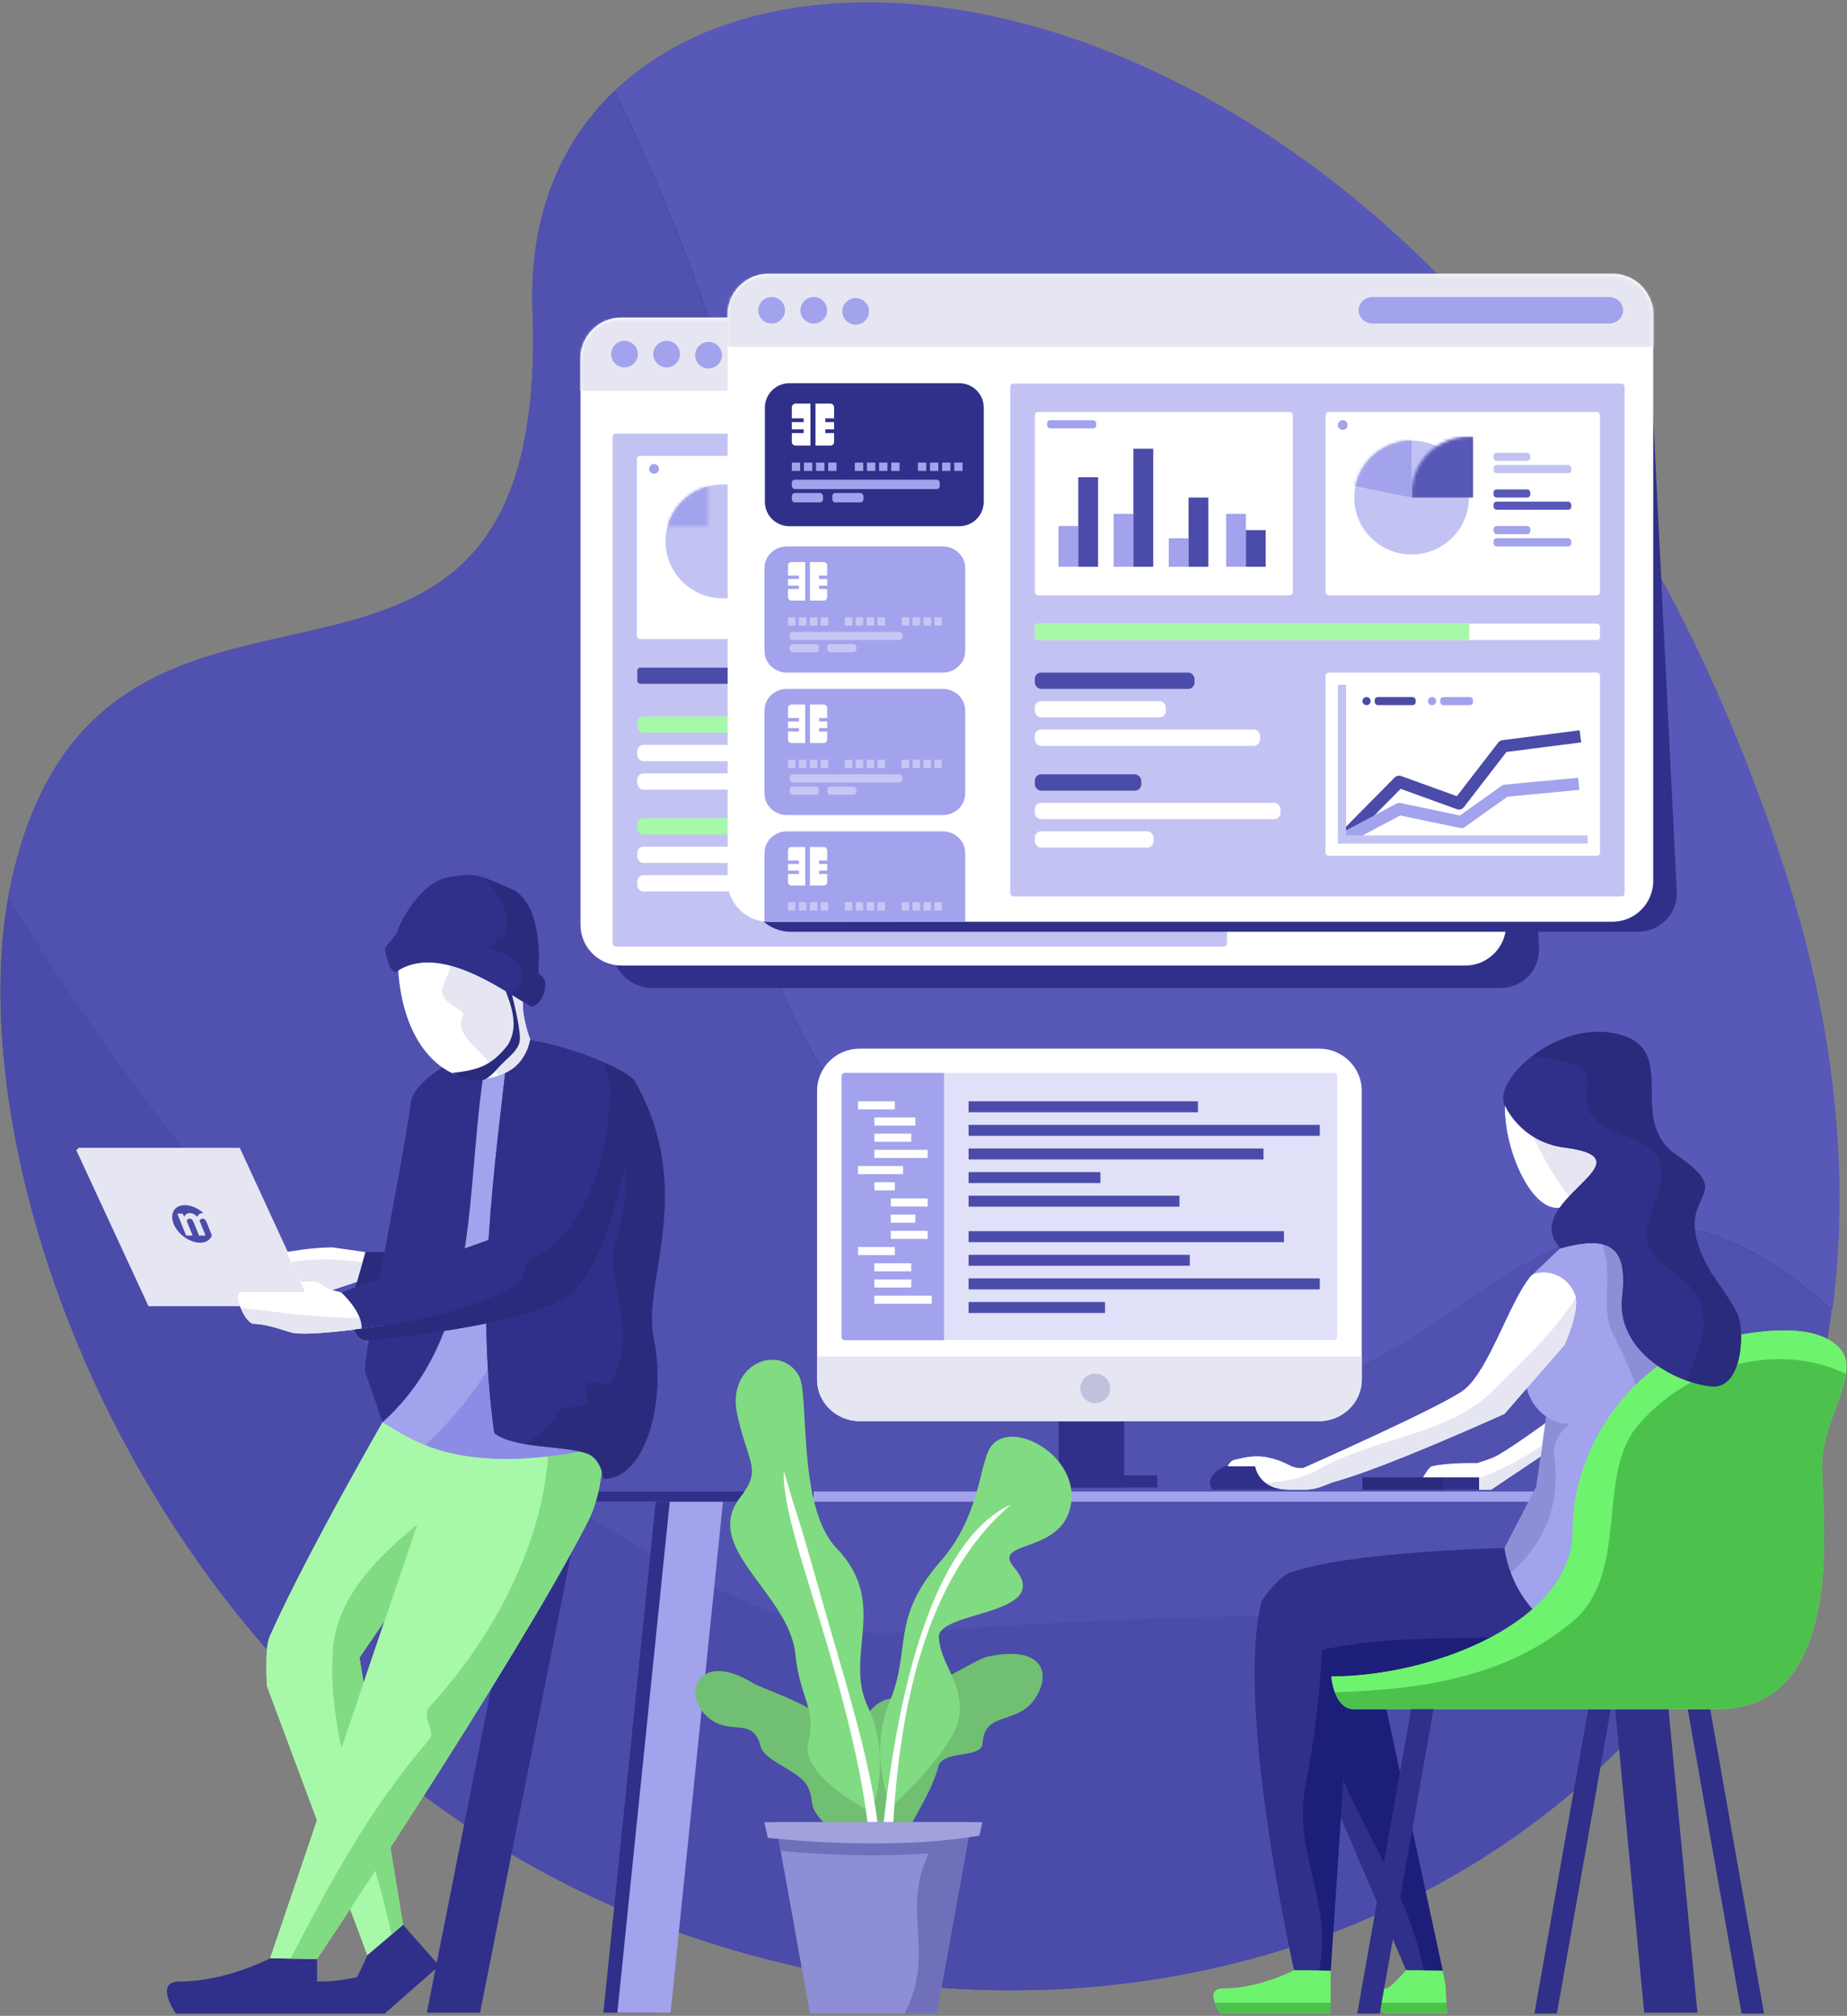 
        <svg
            xmlns="http://www.w3.org/2000/svg"
            xmlns:xlink="http://www.w3.org/1999/xlink"
            viewBox="0 0 590 644"
            role="img">
            <rect x="0" y="0" width="590" height="644" fill="#808080" stroke="none"/>
            <defs>
                <ellipse
                    id="services-new-a"
                    cx="28.314"
                    cy="28.205"
                    rx="18.314"
                    ry="18.205"/>
                <path
                    id="services-new-c"
                    d="M295.866,194.458 C295.866,201.611 290.001,207.463 282.832,207.463 L13.233,207.463 C6.065,207.463 0.199,201.611 0.199,194.458 L0.199,13.43 C0.199,6.278 6.065,0.426 13.233,0.426 L282.832,0.426 C290.001,0.426 295.866,6.278 295.866,13.43 L295.866,59.318 C295.866,66.471 295.866,78.175 295.866,85.327 L295.866,194.458 Z"/>
                <ellipse
                    id="services-new-e"
                    cx="18.314"
                    cy="18.205"
                    rx="18.314"
                    ry="18.205"/>
                <path
                    id="services-new-g"
                    d="M295.866,194.458 C295.866,201.611 290.001,207.463 282.832,207.463 L13.233,207.463 C6.065,207.463 0.199,201.611 0.199,194.458 L0.199,13.43 C0.199,6.278 6.065,0.426 13.233,0.426 L282.832,0.426 C290.001,0.426 295.866,6.278 295.866,13.43 L295.866,59.318 C295.866,66.471 295.866,78.175 295.866,85.327 L295.866,194.458 Z"/>
            </defs>
            <g
                fill="none"
                fill-rule="evenodd">
                <g fill-rule="nonzero">
                    <path
                        fill="#4B4BA9"
                        d="M569.809,278.048 C652.826,535.992 425.013,692.627 214.788,616.584 C49.422,556.766 -17.564,371.353 4.123,279.356 C34.405,150.927 176.022,259.357 170.107,99.107 C164.294,-58.451 465.773,-45.215 569.809,278.048 Z"/>
                    <path
                        fill="#5151B0"
                        d="M510.746,393.802 C476.274,403.224 454.692,431.315 420.96,441.942 C386.138,453.234 350.289,428.678 320.993,405.095 C274.855,368.574 232.193,313.349 241.888,256.032 C254.034,176.21 230.986,100.707 196.11,29.233 C178.803,45.86 169.009,69.458 170.106,99.107 C176.019,259.357 34.403,150.928 4.122,279.356 C-17.566,371.353 49.42,556.766 214.787,616.584 C383.3,677.538 563.098,588.987 585.066,418.599 C563.215,399.185 539.011,385.571 510.746,393.802 Z"/>
                    <path
                        fill="#4B4BA9"
                        d="M503.466,520.947 C427.021,512.862 357.955,516.857 284.892,521.632 C264.53,522.447 245.564,515.779 226.203,506.033 C126.013,455.329 57.706,376.12 2.628,286.732 C-14.001,380.925 53.721,558.322 214.788,616.584 C339.774,661.795 470.952,624.737 539.348,533.065 C528.16,526.295 515.975,521.931 503.466,520.947 Z"/>
                    <path
                        fill="#5858B8"
                        d="M242.196,255.843 C232.503,313.16 275.161,368.385 321.3,404.907 C350.598,428.489 386.449,453.046 421.268,441.756 C455.003,431.125 476.581,403.037 511.055,393.615 C539.32,385.384 563.523,398.997 585.377,418.411 C590.811,376.232 586.59,329.044 570.117,277.859 C485.658,15.428 271.078,-42.676 196.421,29.046 C231.295,100.519 254.345,176.021 242.196,255.843 Z"/>
                </g>
                <g
                    fill-rule="nonzero"
                    transform="translate(122 476)">
                    <polygon
                        fill="#30308A"
                        points="420.218 166.977 403.214 166.977 387.633 3.344 404.639 3.344"/>
                    <polygon
                        fill="#30308A"
                        points="87.737 166.977 70.735 166.977 87.513 3.344 104.515 3.344"/>
                    <polygon
                        fill="#A2A2ED"
                        points="92.21 166.977 75.207 166.977 91.986 3.344 108.988 3.344"/>
                    <polygon
                        fill="#30308A"
                        points="31.352 166.977 14.346 166.977 46.704 3.748 63.711 3.748"/>
                    <rect
                        width="426.092"
                        height="3.256"
                        x=".08"
                        y=".492"
                        fill="#A2A2ED"/>
                    <rect
                        width="137.753"
                        height="3.256"
                        x=".08"
                        y=".492"
                        fill="#30308A"/>
                </g>
                <g
                    fill-rule="nonzero"
                    transform="translate(386 329)">
                    <path
                        fill="#30308A"
                        d="M54.796,207.541 L74.852,300.582 L63.158,300.395 C63.158,300.395 34.001,232.697 33.418,230.069 C30.348,216.274 39.131,194.524 39.131,194.524"/>
                    <path
                        fill="#1D1D7A"
                        d="M54.796,207.541 L39.131,194.524 C39.131,194.524 35.552,203.395 33.763,213.4 C38.659,223.419 40.383,234.282 45.183,244.363 C53.832,262.526 64.909,280.215 68.817,300.484 L74.852,300.581 L54.796,207.541 Z"/>
                    <path
                        fill="#6EF36F"
                        d="M76.221,314.262 L56.006,314.262 C56.006,314.262 50.472,306.238 56.906,306.238 C58.06,306.238 63.158,300.395 63.158,300.395 L74.852,300.582 L75.74,305.014 L76.221,314.262 Z"/>
                    <polygon
                        fill="#30308A"
                        points="111.328 314.262 104.143 314.262 121.336 217.017 128.521 217.017"/>
                    <polygon
                        fill="#30308A"
                        points="170.309 314.262 177.492 314.262 160.3 217.017 153.115 217.017"/>
                    <path
                        fill="#A2A2ED"
                        d="M102.935,78.796 C102.133,92.431 103.012,99.814 101.707,106.453 C99.374,118.322 107.929,123.475 107.929,123.475 L104.759,146.006 L91.021,172.475 L110.917,203.469 L174.449,183.437 C174.449,183.437 169.86,122.166 165.304,100.289 C163.513,91.683 151.305,68.011 151.305,68.011 C151.305,68.011 142.161,66.644 120.682,62.047 L102.935,78.796 Z"/>
                    <path
                        fill="#8E8ED6"
                        d="M110.738,137.242 C109.43,133.321 112.046,128.093 115.969,125.478 C112.528,126.339 110.22,124.936 107.925,123.502 L104.759,146.007 L91.021,172.476 L93.267,175.975 C105.172,167.432 112.522,155.077 110.738,137.242 Z"/>
                    <path
                        fill="#A2A2ED"
                        d="M174.447,183.438 C174.447,183.438 169.859,122.168 165.303,100.29 C163.511,91.685 151.304,68.013 151.304,68.013 C151.304,68.013 142.159,66.645 120.68,62.048 L102.935,78.797 C102.133,92.432 103.012,99.816 101.707,106.454 C99.374,118.324 107.929,123.476 107.929,123.476 L107.925,123.504 C110.22,124.937 112.53,126.34 115.969,125.48 C112.046,128.094 109.43,133.322 110.738,137.243 C112.522,155.078 105.172,167.434 93.267,175.977 L110.917,203.472 L174.447,183.438 Z"/>
                    <path
                        fill="#8E8ED6"
                        d="M165.303,100.289 C163.511,91.683 151.304,68.011 151.304,68.011 C151.304,68.011 143.116,66.785 124.082,62.769 C125.094,65.259 125.763,67.918 126.43,70.582 C129.046,79.732 125.123,88.881 129.046,96.723 C144.181,126.14 151.18,162.573 142.444,193.529 L174.449,183.437 C174.447,183.438 169.86,122.168 165.303,100.289 Z"/>
                    <path
                        fill="#A2A2ED"
                        d="M129.046,96.723 C125.123,88.881 129.046,79.732 126.43,70.582 C125.763,67.92 125.095,65.26 124.082,62.769 C122.979,62.536 121.856,62.298 120.68,62.046 L102.935,78.794 C102.133,92.43 103.012,99.813 101.707,106.452 C99.374,118.321 107.929,123.473 107.929,123.473 L107.925,123.501 C110.22,124.935 112.53,126.337 115.969,125.477 C112.046,128.091 109.43,133.32 110.738,137.241 C112.522,155.075 105.172,167.431 93.267,175.974 L110.917,203.469 L142.444,193.529 C151.178,162.573 144.181,126.14 129.046,96.723 Z"/>
                    <path
                        fill="#FFF"
                        d="M137.81,25.139 C137.81,40.277 124.662,49.063 115.077,55.594 C105.259,62.284 94.784,40.277 94.784,25.139 C94.784,19.205 98.61,17.538 101.123,13.051 C105.023,6.09 111.648,8.274 118.874,8.274 C130.756,8.274 137.81,10 137.81,25.139 Z"/>
                    <path
                        fill="#FFF"
                        d="M95.349,21.602 C94.999,22.609 94.784,23.754 94.784,25.139 C94.784,40.277 105.259,62.284 115.077,55.594 C115.473,55.325 115.876,55.05 116.283,54.772 C109.985,46.644 104.94,37.703 101.584,28.756 C100.848,26.551 98.46,23.936 95.349,21.602 Z"/>
                    <path
                        fill="#E6E6F2"
                        d="M137.81,25.139 C137.81,10 130.756,8.274 118.876,8.274 C111.649,8.274 105.025,6.09 101.124,13.051 C99.196,16.492 96.505,18.28 95.35,21.602 C98.461,23.935 100.849,26.551 101.585,28.756 C104.941,37.705 109.986,46.645 116.284,54.772 C125.727,48.327 137.81,39.653 137.81,25.139 Z"/>
                    <path
                        fill="#30308A"
                        d="M128.521,197.132 L45.172,208.533 L39.061,300.582 L27.365,300.395 C27.365,300.395 8.586,217.017 16.901,183.042 C17.356,181.188 22.879,174.717 25.484,173.693 C43.605,166.568 94.605,165.57 94.605,165.57 C94.605,165.57 97.141,193.56 128.521,197.132 Z"/>
                    <path
                        fill="#1D1D7A"
                        d="M136.728,188.145 C104.942,198.587 69.505,190.635 36.273,198.11 C36.006,208.807 33.418,230.069 31.311,239.855 C26.36,262.846 40.005,277.719 35.334,300.522 L39.062,300.582 L45.173,208.533 L159.784,195.284 C151.084,194.296 143.358,191.567 136.728,188.145 Z"/>
                    <path
                        fill="#6EF36F"
                        d="M39.282,206.575 C71.931,206.575 116.332,188.954 116.332,160.237 C116.332,131.521 137.292,105.313 160.081,99.54 C179.782,94.55 195.524,94.378 201.999,102.151 C208.41,109.853 195.993,124.343 195.993,139.353 C195.993,154.363 204.483,217.017 162.693,217.017 C120.904,217.017 76.083,217.017 46.536,217.017 C40.027,217.017 39.282,206.575 39.282,206.575 Z"/>
                    <path
                        fill="#6EF36F"
                        d="M138.2,126.786 C151.257,105.428 181.555,99.153 203.664,109.91 C204.097,106.899 203.761,104.269 202.001,102.151 C195.525,94.378 179.784,94.55 160.082,99.54 C137.293,105.312 116.334,131.521 116.334,160.237 C116.334,188.954 71.932,206.575 39.283,206.575 C39.283,206.575 39.467,209.071 40.409,211.621 C68.254,210.796 96.029,206.684 117.276,188.217 C134.276,172.532 126.43,145.084 138.2,126.786 Z"/>
                    <path
                        fill="#4CC24D"
                        d="M203.663,109.91 C181.555,99.154 152.912,107.551 136.889,126.786 C124.08,142.162 134.275,172.532 117.275,188.217 C96.028,206.684 68.252,210.796 40.408,211.621 C41.392,214.289 43.209,217.017 46.536,217.017 C76.083,217.017 120.904,217.017 162.693,217.017 C204.483,217.017 195.993,154.363 195.993,139.353 C195.993,128.466 202.518,117.857 203.663,109.91 Z"/>
                    <path
                        fill="#6EF36F"
                        d="M39.061,314.262 L3.812,314.262 C3.812,314.262 -1.721,306.238 4.71,306.238 C16.442,306.238 27.365,300.395 27.365,300.395 L39.061,300.582 L39.061,314.262 Z"/>
                    <path
                        fill="#4CC24D"
                        d="M54.237 310.814C54.877 312.615 56.007 314.262 56.007 314.262L76.223 314.262 76.042 310.814 54.237 310.814zM2.044 310.814C2.685 312.615 3.813 314.262 3.813 314.262L39.062 314.262 39.062 310.814 2.044 310.814z"/>
                    <polygon
                        fill="#30308A"
                        points="54.739 314.262 47.554 314.262 64.748 217.017 71.931 217.017"/>
                    <path
                        fill="#30308A"
                        d="M112.488,69.781 C127.979,65.567 134.097,68.903 132.187,85.321 C130.276,101.74 147.769,112.481 160.522,113.893 C170.519,115 171.45,96.837 169.068,90.845 C167.868,87.831 160.761,77.933 160.432,77.362 C145.02,50.612 171.458,54.954 149.444,39.923 C132.851,28.592 151.691,5.426 129.609,1.11 C110.592,-2.609 90.881,16.353 94.665,23.949 C94.665,23.949 99.464,35.747 113.754,37.601 C143.096,41.409 98.495,54.856 112.488,69.781 Z"/>
                    <path
                        fill="#30308A"
                        d="M157.815,90.188 C156.507,79.732 144.738,77.117 140.815,69.275 C136.892,60.126 148.661,49.669 143.43,40.52 C139.507,33.985 127.738,33.985 122.507,27.449 C118.584,23.528 123.815,14.379 118.584,11.765 C113.772,9.628 108.521,8.812 103.104,8.672 C96.574,13.835 92.82,20.244 94.666,23.949 C94.666,23.949 99.466,35.747 113.755,37.601 C143.097,41.409 98.497,54.856 112.488,69.781 C127.979,65.567 134.097,68.903 132.187,85.321 C130.652,98.517 141.647,108.04 152.646,112.005 C155.312,104.92 159.383,98.024 157.815,90.188 Z"/>
                    <path
                        fill="#2B2B7D"
                        d="M169.068,90.845 C167.868,87.831 160.761,77.933 160.432,77.362 C145.02,50.612 171.458,54.954 149.444,39.923 C132.851,28.592 151.691,5.426 129.609,1.11 C119.871,-0.795 109.957,3.253 103.102,8.672 C108.52,8.812 113.771,9.628 118.583,11.765 C123.814,14.379 118.583,23.528 122.506,27.449 C127.737,33.985 139.506,33.985 143.429,40.52 C148.66,49.669 136.891,60.126 140.814,69.275 C144.737,77.117 156.506,79.732 157.814,90.188 C159.382,98.024 155.311,104.92 152.644,112.004 C155.33,112.973 158.016,113.614 160.521,113.891 C170.518,114.999 171.45,96.837 169.068,90.845 Z"/>
                    <rect
                        width="37.269"
                        height="3.909"
                        x="49.232"
                        y="142.971"
                        fill="#30308A"/>
                    <rect
                        width="25.62"
                        height="3.909"
                        x="49.232"
                        y="142.971"
                        fill="#2B2B7D"/>
                    <path
                        fill="#30308A"
                        d="M30.703,146.88 C31.166,146.193 31.417,145.461 31.417,144.701 C31.417,140.693 24.501,137.442 15.97,137.442 C7.439,137.442 0.523,140.691 0.523,144.701 C0.523,145.461 0.774,146.193 1.234,146.88 L30.703,146.88 Z"/>
                    <path
                        fill="#FFF"
                        d="M6.187,139.392 C6.187,139.392 7.033,137.72 8.165,137.442 C10.645,136.828 14.817,135.676 19.186,136.677 C25.979,138.229 25.878,140.17 30.193,140.057 C30.193,140.057 75.915,119.815 81.876,114.886 C89.858,108.287 96.187,86.943 102.935,78.796 C104.642,76.736 113.754,76.298 117.044,84.51 C118.969,89.316 113.754,100.655 113.754,100.655 L94.58,122.67 C94.58,122.67 56.326,140.059 40.134,144.393 C38.532,144.822 34.888,146.88 31.249,146.88 C29.227,146.88 25.673,146.88 25.673,146.88 C15.96,146.88 14.976,139.406 14.976,139.406 L6.187,139.392 Z"/>
                    <path
                        fill="#FFF"
                        d="M92.43,113.715 C101.07,105.079 110.597,96.434 117.337,85.589 C117.269,85.204 117.176,84.84 117.044,84.51 C113.754,76.298 104.642,76.736 102.935,78.796 C96.189,86.943 89.859,108.287 81.876,114.886 C75.914,119.815 30.193,140.057 30.193,140.057 C25.878,140.17 25.979,138.229 19.186,136.677 C14.817,135.676 10.646,136.828 8.165,137.442 C7.034,137.72 6.187,139.392 6.187,139.392 L14.977,139.406 C14.977,139.406 15.395,142.474 18.245,144.678 C24.569,144.395 30.624,143.2 36.198,139.856 C55.815,129.4 78.046,129.4 92.43,113.715 Z"/>
                    <path
                        fill="#E6E6F2"
                        d="M92.43,113.715 C78.046,129.4 55.815,129.4 36.2,139.856 C30.624,143.201 24.569,144.397 18.246,144.678 C19.842,145.912 22.19,146.88 25.675,146.88 C25.675,146.88 29.23,146.88 31.251,146.88 C34.891,146.88 38.535,144.822 40.137,144.393 C56.329,140.059 94.583,122.67 94.583,122.67 L113.756,100.655 C113.756,100.655 118.274,90.822 117.338,85.59 C110.595,96.434 101.07,105.079 92.43,113.715 Z"/>
                    <path
                        fill="#FFF"
                        d="M71.297,142.971 L86.501,142.971 L86.501,146.88 L90.338,146.88 L106.126,136.287 L107.624,125.646 C107.624,125.646 95.978,134.119 91.708,136.287 C90.324,136.99 85.876,138.416 85.876,138.416 C85.876,138.416 76.469,138.156 71.329,139.45 C70.441,139.673 68.557,142.971 68.557,142.971 L71.297,142.971 Z"/>
                    <path
                        fill="#E6E6F2"
                        d="M86.501,143.23 L86.501,146.88 L90.338,146.88 L106.126,136.287 L106.617,132.793 C100.256,137.152 93.548,140.571 86.501,143.23 Z"/>
                </g>
                <g transform="translate(24 279)">
                    <path
                        fill="#30308A"
                        fill-rule="nonzero"
                        d="M77.287,364.263 L32.157,364.263 C32.157,364.263 25.068,354.032 33.304,354.032 C48.326,354.032 62.309,346.582 62.309,346.582 L77.287,346.819 L77.287,364.263 Z"/>
                    <path
                        fill="#30308A"
                        fill-rule="nonzero"
                        d="M78.139,354.032 C69.904,354.032 76.991,364.263 76.991,364.263 L98.894,364.263 C96.936,360.136 94.923,356.011 93.154,351.883 C88.664,353.093 83.469,354.032 78.139,354.032 Z"/>
                    <path
                        fill="#30308A"
                        fill-rule="nonzero"
                        d="M104.732,335.887 L93.34,345.568 C93.34,345.568 91.026,351.727 86.365,358.752 C90.431,360.685 94.683,362.457 98.893,364.263 L116.318,348.978 L104.732,335.887 Z"/>
                    <path
                        fill="#A8F8A9"
                        fill-rule="nonzero"
                        d="M168.757,179.898 C168.222,181.774 169.819,195.345 163.634,207.394 C140.463,252.555 77.288,346.819 77.288,346.819 L62.31,346.582 L119.205,178.842 L168.757,179.898 Z"/>
                    <path
                        fill="#A8F8A9"
                        fill-rule="nonzero"
                        d="M131.907,190.319 L90.832,250.565 L104.732,335.887 L93.34,345.568 L61.281,259.675 C61.281,259.675 60.498,247.538 62.098,243.936 C73.94,217.271 100.199,171.905 100.199,171.905"/>
                    <path
                        fill="#A8F8A9"
                        fill-rule="nonzero"
                        d="M82.277,249.358 C83.106,224.647 109.428,207.913 131.104,191.496 L131.907,190.319 L100.197,171.905 C100.197,171.905 73.938,217.271 62.097,243.936 C60.497,247.539 61.28,259.675 61.28,259.675 L93.338,345.568 L101.068,338.999 C94.792,308.81 80.494,278.663 82.277,249.358 Z"/>
                    <path
                        fill="#81DB82"
                        fill-rule="nonzero"
                        d="M90.832,250.565 L131.104,191.496 C109.428,207.913 83.106,224.647 82.277,249.358 C80.494,278.662 94.792,308.808 101.071,338.999 L104.733,335.887 L90.832,250.565 Z"/>
                    <polygon
                        fill="#E6E6F2"
                        fill-rule="nonzero"
                        points="75.908 138.287 23.436 138.287 .381 88.466 1.165 87.687 52.595 87.687"/>
                    <path
                        fill="#4B4BA9"
                        d="M40.705,108.551 C40.234,108.551 39.874,108.666 39.624,108.896 C39.373,109.127 39.157,109.402 38.976,109.722 C38.645,109.346 38.286,109.056 37.898,108.854 C37.511,108.652 37.067,108.551 36.568,108.551 C36.107,108.551 35.755,108.656 35.511,108.868 C35.267,109.08 35.058,109.332 34.885,109.624 L34.828,109.624 L34.322,108.72 L32.628,108.72 L35.458,115.722 L37.533,115.722 L35.622,110.993 C35.872,110.541 36.176,110.315 36.534,110.315 C36.835,110.315 37.092,110.409 37.304,110.598 C37.517,110.786 37.726,111.134 37.931,111.642 L39.58,115.722 L41.655,115.722 L39.744,110.993 C40.013,110.541 40.322,110.315 40.67,110.315 C40.971,110.315 41.228,110.409 41.441,110.598 C41.653,110.786 41.862,111.134 42.068,111.642 L43.7,115.681 C43.172,117.092 41.825,118 39.898,118 C36.585,118 32.813,115.314 31.473,112 C30.134,108.686 31.734,106 35.048,106 C37.084,106 39.293,107.014 41.004,108.564 C40.906,108.555 40.807,108.551 40.705,108.551 Z"/>
                    <path
                        fill="#FFF"
                        fill-rule="nonzero"
                        d="M91.796,134.658 C89.158,135.131 83.189,133.521 81.605,132.962 C80.021,132.401 78.304,130.984 77.288,130.653 C76.166,130.289 72.566,130.653 72.566,130.653 L73.836,133.784 C73.836,133.784 59.703,133.784 53.306,133.784 C50.025,133.784 54.224,143.935 57.138,143.935 C60.053,143.935 63.532,144.948 68.733,146.598 C74.194,148.331 98.947,144.406 98.947,144.406"/>
                    <polyline
                        fill="#30308A"
                        fill-rule="nonzero"
                        points="119.075 120.99 92.722 120.99 89.538 132.096 113.592 140.035"/>
                    <polyline
                        fill="#2B2B7D"
                        fill-rule="nonzero"
                        points="119.075 120.99 92.722 120.99 89.538 132.096 113.592 140.035"/>
                    <path
                        fill="#FFF"
                        fill-rule="nonzero"
                        d="M82.223,119.497 C75.528,119.497 67.528,120.991 67.528,120.991 L74.025,135.004 L78.819,134.199 L89.99,130.514 L92.72,120.991"/>
                    <path
                        fill="#E6E6F2"
                        fill-rule="nonzero"
                        d="M69.012,124.19 L74.025,135.004 L78.819,134.199 L89.99,130.514 L91.779,124.275 C84.355,123.096 76.564,122.969 69.012,124.19 Z"/>
                    <path
                        fill="#A8F8A9"
                        fill-rule="nonzero"
                        d="M113.29,266.198 C133.025,244.68 148.06,216.616 150.88,188.55 C151.329,184.977 149.839,182.048 147.555,179.447 L119.206,178.843 L62.311,346.583 L68.835,346.686 C81.401,322.418 94.368,298.464 113.29,276.488 C115.167,274.617 110.469,269.002 113.29,266.198 Z"/>
                    <path
                        fill="#81DB82"
                        fill-rule="nonzero"
                        d="M147.555,179.446 C149.839,182.046 151.329,184.975 150.88,188.549 C148.06,216.614 133.025,244.68 113.29,266.197 C110.47,269.001 115.169,274.616 113.29,276.486 C94.368,298.462 81.4,322.415 68.835,346.685 L77.288,346.819 C77.288,346.819 140.463,252.554 163.634,207.394 C169.819,195.345 168.222,181.775 168.757,179.898 L147.555,179.446 Z"/>
                    <path
                        fill="#A2A2ED"
                        fill-rule="nonzero"
                        d="M151.796,129.048 C150.869,115.835 145.309,54.746 145.217,53.071 C135.307,52.951 126.585,67.856 119.13,68.084 C118.531,70.309 109.249,99.388 108.219,105.097 C107.396,109.669 105.142,121.918 105.088,122.4 C104.82,124.805 101.563,153.791 97.669,165.328 C97.365,166.228 97.025,167.109 96.649,167.969 L98.227,175.338 C107.406,180.603 122.381,193.429 168.757,183.244 C163.892,164.28 153.175,148.668 151.796,129.048 Z"/>
                    <path
                        fill="#A2A2ED"
                        fill-rule="nonzero"
                        d="M150.488,112.987 C148.538,90.188 145.287,54.35 145.217,53.071 C135.307,52.951 126.585,67.856 119.13,68.084 C118.531,70.309 109.249,99.388 108.219,105.097 C107.396,109.669 105.142,121.918 105.088,122.4 C104.82,124.805 101.563,153.791 97.669,165.328 C97.365,166.228 97.025,167.109 96.649,167.969 L98.227,175.338 C101.574,177.258 105.7,180.181 111.828,182.629 C131.587,164.543 144.657,139.616 150.488,112.987 Z"/>
                    <path
                        fill="#8C8CE6"
                        fill-rule="nonzero"
                        d="M168.757,183.244 C163.892,164.28 153.175,148.668 151.796,129.048 C151.576,125.913 151.096,120.08 150.488,112.987 C144.657,139.616 131.587,164.543 111.828,182.629 C122.508,186.894 139.288,189.717 168.757,183.244 Z"/>
                    <path
                        fill="#30308A"
                        fill-rule="nonzero"
                        d="M131.577 57.443C120.913 57.484 108.088 67.189 107.303 72.859 103.812 97.988 91.517 155.175 92.72 159.599L98.225 175.337C131.066 145.901 123.847 98.897 131.577 57.443zM178.77 66.438C176.45 62.358 152.515 52.735 138.645 52.676 133.773 96.081 127.831 135.203 133.904 178.842 140.639 183.875 155.344 182.653 163.329 185.271 168.194 186.866 168.757 193.429 168.757 193.429 182.332 193.429 188.979 168.501 184.76 148.226 181.071 130.514 198.502 101.118 178.77 66.438z"/>
                    <path
                        fill="#30308A"
                        fill-rule="nonzero"
                        d="M155.304,170.769 C155.304,170.769 160.542,170.769 163.161,169.466 C164.471,168.162 161.852,164.251 163.161,162.948 C165.78,161.644 171.018,164.251 171.018,162.948 C180.185,147.305 169.709,130.358 172.328,118.626 C179.476,97.279 174.702,79.167 168.851,60.368 C160.047,56.527 147.362,52.714 138.648,52.677 C133.775,96.082 127.834,135.204 133.906,178.843 C136.375,180.689 139.919,181.69 143.806,182.35 C148.049,179.691 151.943,175.974 155.304,170.769 Z"/>
                    <path
                        fill="#2B2B7D"
                        fill-rule="nonzero"
                        d="M178.77,66.438 C177.907,64.922 174.056,62.639 168.85,60.368 C174.7,79.168 179.475,97.279 172.326,118.626 C169.707,130.358 180.183,147.305 171.017,162.948 C171.017,164.251 165.779,161.644 163.16,162.948 C161.85,164.251 164.469,168.162 163.16,169.466 C160.541,170.769 155.303,170.769 155.303,170.769 C151.943,175.974 148.047,179.691 143.803,182.35 C150.521,183.492 158.272,183.613 163.329,185.271 C168.194,186.866 168.757,193.429 168.757,193.429 C182.332,193.429 188.979,168.501 184.76,148.226 C181.071,130.514 198.502,101.118 178.77,66.438 Z"/>
                    <path
                        fill="#30308A"
                        fill-rule="nonzero"
                        d="M156.356,68.166 C155.623,75.116 140.316,114.199 140.316,114.199 L85.045,133.918 C85.045,133.918 91.942,140.221 91.499,145.467 L89.313,145.747 C89.251,146.488 90.577,148.788 92.559,149.195 C93.045,149.295 145.812,144.763 158.578,134.197 C170.663,124.196 177.689,85.067 178.215,79.045 C178.744,73.025 156.356,68.166 156.356,68.166 Z"/>
                    <path
                        fill="#FFF"
                        fill-rule="nonzero"
                        d="M138.094,63.394 C144.375,60.13 145.325,53.01 145.325,53.01 C143.653,48.419 142.242,41.961 143.464,38.936 C145.477,33.945 152.358,0.89 123.525,3.099 C107.572,4.321 101.974,20.198 103.45,33.858 C106.334,60.533 123.78,70.837 138.094,63.394 Z"/>
                    <path
                        fill="#E6E6F2"
                        fill-rule="nonzero"
                        d="M143.465,38.936 C145.478,33.945 152.359,0.89 123.526,3.099 C114.218,3.812 108.441,9.517 105.531,16.858 C109.404,18.718 112.964,21.291 117.329,23.464 C122.567,27.375 118.639,32.589 117.329,36.5 C116.02,41.714 125.049,43.293 123.877,45.625 C120.412,52.522 132.699,57.969 135.076,64.677 C136.092,64.33 137.103,63.909 138.095,63.393 C144.377,60.129 145.326,53.008 145.326,53.008 C143.653,48.419 142.244,41.961 143.465,38.936 Z"/>
                    <path
                        fill="#2B2B7D"
                        fill-rule="nonzero"
                        d="M136.428,27.176 C136.428,27.176 134.959,28.514 135.531,32.143 C138.004,39.679 142.606,47.215 138.281,54.751 C132.903,61.634 128.71,62.818 120.411,63.79 C122.574,64.835 125.011,66.128 127.234,66.128 C129.458,66.128 130.842,67.026 134.84,62.465 C138.134,58.708 142.085,56.566 142.085,52.706 C142.084,46.462 136.428,27.176 136.428,27.176 Z"/>
                    <path
                        fill="#30308A"
                        fill-rule="nonzero"
                        d="M102.754,31.303 C117.298,21.566 139.392,39.549 145.91,42.592 C145.91,42.592 150.18,41.563 150.18,34.859 C150.18,33.717 147.928,31.776 147.928,31.776 C147.928,31.776 150.159,9.65 139.128,4.913 C128.099,0.176 128.042,-0.082 119.565,1.201 C111.083,2.483 104.214,14.273 102.754,19.147 L98.947,24.031 C98.946,24.03 100.466,32.834 102.754,31.303 Z"/>
                    <path
                        fill="#2B2B7D"
                        fill-rule="nonzero"
                        d="M147.928,31.776 C147.928,31.776 150.159,9.65 139.128,4.913 C135.072,3.17 132.504,2.039 130.452,1.362 C135.56,6.775 139.897,13.094 136.972,20.86 C134.353,19.556 134.353,23.467 131.734,23.467 C136.972,26.074 144.829,27.378 142.21,35.199 C141.306,36.4 140.249,37.521 139.1,38.566 C142.018,40.359 144.391,41.882 145.91,42.592 C145.91,42.592 150.18,41.563 150.18,34.859 C150.179,33.717 147.928,31.776 147.928,31.776 Z"/>
                    <path
                        fill="#30308A"
                        fill-rule="nonzero"
                        d="M142.21,35.198 C144.829,27.376 136.972,26.073 131.734,23.466 C134.353,23.466 134.353,19.555 136.972,20.858 C139.897,13.093 135.561,6.773 130.452,1.361 C126.923,0.198 124.924,0.388 119.565,1.199 C111.083,2.482 104.214,14.271 102.754,19.146 L98.947,24.03 C98.947,24.03 100.466,32.834 102.754,31.303 C113.909,23.834 129.496,32.669 139.1,38.566 C140.249,37.519 141.305,36.398 142.21,35.198 Z"/>
                    <path
                        fill="#FFF"
                        fill-rule="nonzero"
                        d="M97.111,141.904 L91.794,134.656 C89.157,135.13 83.187,133.52 81.604,132.96 C80.02,132.4 78.303,130.983 77.287,130.652 C76.164,130.288 71.974,130.49 71.974,130.49 L73.459,133.783 C73.459,133.783 59.7,133.783 53.304,133.783 C51.681,133.783 51.891,136.265 52.866,138.776 C67.451,140.573 82.078,142.581 97.111,141.904 Z"/>
                    <path
                        fill="#E6E6F2"
                        fill-rule="nonzero"
                        d="M52.867,138.777 C53.865,141.342 55.663,143.935 57.136,143.935 C60.051,143.935 63.531,144.948 68.732,146.598 C74.192,148.331 98.946,144.406 98.946,144.406 L97.111,141.904 C82.078,142.581 67.451,140.573 52.867,138.777 Z"/>
                    <path
                        fill="#30308A"
                        fill-rule="nonzero"
                        d="M144.829,123.841 C164.869,113.867 168.135,90.777 168.381,71.674 C162.575,69.517 156.356,68.166 156.356,68.166 C155.623,75.116 140.316,114.199 140.316,114.199 L85.045,133.918 C85.045,133.918 91.884,140.172 91.499,145.407 C108.333,143.424 125.051,139.927 140.9,131.662 C143.519,130.358 143.519,123.841 144.829,123.841 Z"/>
                    <path
                        fill="#2B2B7D"
                        fill-rule="nonzero"
                        d="M170.964,68.166 C170.718,87.268 164.869,113.867 144.829,123.841 C143.519,123.841 143.519,130.358 140.9,131.662 C125.051,139.927 108.335,143.424 91.499,145.407 C91.497,145.428 91.5,145.447 91.499,145.468 L89.313,145.748 C89.251,146.489 90.577,148.79 92.559,149.196 C93.045,149.297 145.812,144.764 158.578,134.199 C170.663,124.198 177.689,85.068 178.215,79.046 C178.465,76.198 176.172,70.102 170.964,68.166 Z"/>
                </g>
                <g transform="translate(185 101)">
                    <path
                        fill="#30308A"
                        fill-rule="nonzero"
                        d="M306.615,201.689 C306.969,208.832 301.371,214.677 294.176,214.677 L23.561,214.677 C16.366,214.677 10.478,208.826 10.478,201.673 L10.478,20.645 C10.478,13.493 16.366,7.641 23.561,7.641 L283.894,7.641 C291.09,7.641 297.269,13.486 297.623,20.629 L306.615,201.689 Z"/>
                    <path
                        fill="#FFF"
                        fill-rule="nonzero"
                        d="M296.1,194.458 C296.1,201.611 290.235,207.463 283.067,207.463 L13.467,207.463 C6.299,207.463 0.434,201.611 0.434,194.458 L0.434,13.43 C0.434,6.278 6.299,0.426 13.467,0.426 L283.067,0.426 C290.235,0.426 296.1,6.278 296.1,13.43 L296.1,59.318 C296.1,66.471 296.1,78.175 296.1,85.327 L296.1,194.458 Z"/>
                    <g transform="translate(10.704 37.541)">
                        <rect
                            width="196.239"
                            height="163.853"
                            fill="#C3C3F3"
                            fill-rule="nonzero"
                            rx="1"/>
                        <g
                            fill-rule="nonzero"
                            transform="translate(7.85 90.33)">
                            <rect
                                width="41.864"
                                height="5.202"
                                y="9.103"
                                fill="#FFF"
                                rx="2"/>
                            <rect
                                width="51.022"
                                height="5.202"
                                fill="#A8F8A9"
                                rx="2"/>
                            <rect
                                width="71.954"
                                height="5.202"
                                y="18.206"
                                fill="#FFF"
                                rx="2"/>
                            <rect
                                width="34.015"
                                height="5.202"
                                y="32.511"
                                fill="#A8F8A9"
                                rx="2"/>
                            <rect
                                width="78.496"
                                height="5.202"
                                y="41.614"
                                fill="#FFF"
                                rx="2"/>
                            <rect
                                width="37.94"
                                height="5.202"
                                y="50.717"
                                fill="#FFF"
                                rx="2"/>
                        </g>
                        <g transform="translate(6.894 6.206)">
                            <rect
                                width="87.653"
                                height="58.519"
                                x=".842"
                                y=".897"
                                fill="#FFF"
                                fill-rule="nonzero"
                                rx="1"/>
                            <ellipse
                                cx="6.324"
                                cy="5.045"
                                fill="#A2A2ED"
                                fill-rule="nonzero"
                                rx="1.557"
                                ry="1.548"/>
                            <mask
                                id="services-new-b"
                                fill="#fff">
                                <use xlink:href="#services-new-a"/>
                            </mask>
                            <use
                                fill="#C3C3F3"
                                fill-rule="nonzero"
                                xlink:href="#services-new-a"/>
                            <rect
                                width="19.624"
                                height="19.506"
                                x="28.316"
                                y="8.7"
                                fill="#5858B8"
                                fill-rule="nonzero"
                                mask="url(#services-new-b)"/>
                            <polygon
                                fill="#A2A2ED"
                                fill-rule="nonzero"
                                points="7.383 8.7 28.316 8.7 28.316 28.206 7.383 23.971"
                                mask="url(#services-new-b)"/>
                        </g>
                        <rect
                            width="180.54"
                            height="5.202"
                            x="7.85"
                            y="74.725"
                            fill="#FFF"
                            fill-rule="nonzero"
                            rx="1"/>
                        <path
                            fill="#4B4BA9"
                            fill-rule="nonzero"
                            d="M8.85,74.725 L146.623,74.725 L146.623,79.927 L8.85,79.927 C8.297,79.927 7.85,79.479 7.85,78.927 L7.85,75.725 C7.85,75.173 8.297,74.725 8.85,74.725 Z"/>
                    </g>
                    <mask
                        id="services-new-d"
                        fill="#fff">
                        <use xlink:href="#services-new-c"/>
                    </mask>
                    <rect
                        width="296.777"
                        height="23.402"
                        x=".199"
                        y=".426"
                        fill="#E6E6F2"
                        fill-rule="nonzero"
                        mask="url(#services-new-d)"/>
                    <path
                        fill="#A2A2ED"
                        fill-rule="nonzero"
                        d="M286.475,12.127 C286.475,14.468 284.567,16.365 282.213,16.365 L211.363,16.365 C209.007,16.365 207.101,14.468 207.101,12.127 C207.101,9.787 209.007,7.891 211.363,7.891 L282.213,7.891 C284.567,7.891 286.475,9.787 286.475,12.127 Z"/>
                    <g
                        fill="#A2A2ED"
                        fill-rule="nonzero"
                        transform="translate(9.591 7.803)">
                        <ellipse
                            cx="4.897"
                            cy="4.325"
                            rx="4.262"
                            ry="4.237"/>
                        <ellipse
                            cx="18.348"
                            cy="4.325"
                            rx="4.262"
                            ry="4.237"/>
                        <ellipse
                            cx="31.737"
                            cy="4.668"
                            rx="4.264"
                            ry="4.238"/>
                    </g>
                </g>
                <g transform="translate(232 87)">
                    <path
                        fill="#30308A"
                        fill-rule="nonzero"
                        d="M303.615,197.689 C303.969,204.832 298.371,210.677 291.176,210.677 L20.561,210.677 C13.366,210.677 7.478,204.826 7.478,197.673 L7.478,16.645 C7.478,9.493 13.366,3.641 20.561,3.641 L280.894,3.641 C288.09,3.641 294.269,9.486 294.623,16.629 L303.615,197.689 Z"/>
                    <path
                        fill="#FFF"
                        fill-rule="nonzero"
                        d="M296.1,194.458 C296.1,201.611 290.235,207.463 283.067,207.463 L13.467,207.463 C6.299,207.463 0.434,201.611 0.434,194.458 L0.434,13.43 C0.434,6.278 6.299,0.426 13.467,0.426 L283.067,0.426 C290.235,0.426 296.1,6.278 296.1,13.43 L296.1,59.318 C296.1,66.471 296.1,78.175 296.1,85.327 L296.1,194.458 Z"/>
                    <g transform="translate(90.704 35.541)">
                        <rect
                            width="196.239"
                            height="163.853"
                            fill="#C3C3F3"
                            fill-rule="nonzero"
                            rx="1"/>
                        <g
                            fill-rule="nonzero"
                            transform="translate(100.736 92.33)">
                            <rect
                                width="87.653"
                                height="58.519"
                                fill="#FFF"
                                rx="1"/>
                            <path
                                fill="#4B4BA9"
                                d="M4.952,54.117 L4.536,51.253 L22.06,33.509 C22.599,32.963 23.409,32.781 24.132,33.042 L41.935,39.484 L55.157,22.341 C55.475,21.929 55.945,21.66 56.463,21.594 L81.147,18.427 L81.649,22.296 L57.775,25.359 L44.174,42.993 C43.653,43.669 42.751,43.93 41.946,43.639 L23.976,37.138 L7.207,54.117 L4.952,54.117 Z"/>
                            <path
                                fill="#A2A2ED"
                                d="M23.844,45.65 L7.943,54.092 L4.846,54.221 L4.22,51.853 C4.069,51.795 4.223,51.644 4.681,51.4 C8.669,49.284 14.65,46.108 22.624,41.875 C23.031,41.659 23.501,41.592 23.952,41.686 L42.908,45.643 L56.267,36.156 C56.548,35.956 56.878,35.833 57.222,35.801 L80.689,33.59 L81.059,37.474 L58.119,39.635 L44.489,49.315 C44.042,49.632 43.482,49.749 42.945,49.637 L23.844,45.65 Z"/>
                            <ellipse
                                cx="13.083"
                                cy="9.103"
                                fill="#4B4BA9"
                                rx="1.308"
                                ry="1.3"/>
                            <rect
                                width="13.083"
                                height="2.601"
                                x="15.699"
                                y="7.803"
                                fill="#4B4BA9"
                                rx="1"/>
                            <ellipse
                                cx="34.015"
                                cy="9.103"
                                fill="#A2A2ED"
                                rx="1.308"
                                ry="1.3"/>
                            <rect
                                width="10.466"
                                height="2.601"
                                x="36.631"
                                y="7.803"
                                fill="#A2A2ED"
                                rx="1"/>
                            <rect
                                width="2.617"
                                height="50.717"
                                x="3.925"
                                y="3.901"
                                fill="#C3C3F3"/>
                            <rect
                                width="79.804"
                                height="2.601"
                                x="3.925"
                                y="52.017"
                                fill="#C3C3F3"/>
                        </g>
                        <g
                            fill-rule="nonzero"
                            transform="translate(7.85 92.33)">
                            <rect
                                width="41.864"
                                height="5.202"
                                y="9.103"
                                fill="#FFF"
                                rx="2"/>
                            <rect
                                width="51.022"
                                height="5.202"
                                fill="#4B4BA9"
                                rx="2"/>
                            <rect
                                width="71.954"
                                height="5.202"
                                y="18.206"
                                fill="#FFF"
                                rx="2"/>
                            <rect
                                width="34.015"
                                height="5.202"
                                y="32.511"
                                fill="#4B4BA9"
                                rx="2"/>
                            <rect
                                width="78.496"
                                height="5.202"
                                y="41.614"
                                fill="#FFF"
                                rx="2"/>
                            <rect
                                width="37.94"
                                height="5.202"
                                y="50.717"
                                fill="#FFF"
                                rx="2"/>
                        </g>
                        <g
                            fill-rule="nonzero"
                            transform="translate(7.85 76.725)">
                            <rect
                                width="180.54"
                                height="5.202"
                                fill="#FFF"
                                rx="1"/>
                            <path
                                fill="#A8F8A9"
                                d="M1,0 L138.773,0 L138.773,5.202 L1,5.202 C0.448,5.202 6.76353751e-17,4.754 0,4.202 L0,1 C-6.76353751e-17,0.448 0.448,-9.5692398e-18 1,-1.11022302e-16 Z"/>
                        </g>
                        <g transform="translate(100.736 9.103)">
                            <rect
                                width="87.653"
                                height="58.519"
                                fill="#FFF"
                                fill-rule="nonzero"
                                rx="1"/>
                            <ellipse
                                cx="5.482"
                                cy="4.148"
                                fill="#A2A2ED"
                                fill-rule="nonzero"
                                rx="1.557"
                                ry="1.548"/>
                            <rect
                                width="24.857"
                                height="2.601"
                                x="53.639"
                                y="16.906"
                                fill="#C3C3F3"
                                fill-rule="nonzero"
                                rx="1"/>
                            <rect
                                width="24.857"
                                height="2.601"
                                x="53.639"
                                y="28.609"
                                fill="#5858B8"
                                fill-rule="nonzero"
                                rx="1"/>
                            <rect
                                width="24.857"
                                height="2.601"
                                x="53.639"
                                y="40.313"
                                fill="#A2A2ED"
                                fill-rule="nonzero"
                                rx="1"/>
                            <rect
                                width="11.774"
                                height="2.601"
                                x="53.639"
                                y="13.004"
                                fill="#C3C3F3"
                                fill-rule="nonzero"
                                rx="1"/>
                            <rect
                                width="11.774"
                                height="2.601"
                                x="53.639"
                                y="24.708"
                                fill="#5858B8"
                                fill-rule="nonzero"
                                rx="1"/>
                            <rect
                                width="11.774"
                                height="2.601"
                                x="53.639"
                                y="36.412"
                                fill="#A2A2ED"
                                fill-rule="nonzero"
                                rx="1"/>
                            <g transform="translate(9.158 9.103)">
                                <mask
                                    id="services-new-f"
                                    fill="#fff">
                                    <use xlink:href="#services-new-e"/>
                                </mask>
                                <use
                                    fill="#C3C3F3"
                                    fill-rule="nonzero"
                                    xlink:href="#services-new-e"/>
                                <rect
                                    width="19.624"
                                    height="19.506"
                                    x="18.316"
                                    y="-1.3"
                                    fill="#5858B8"
                                    fill-rule="nonzero"
                                    mask="url(#services-new-f)"/>
                                <polygon
                                    fill="#A2A2ED"
                                    fill-rule="nonzero"
                                    points="-2.617 -1.3 18.316 -1.3 18.316 18.206 -2.617 13.971"
                                    mask="url(#services-new-f)"/>
                            </g>
                        </g>
                        <g
                            fill-rule="nonzero"
                            transform="translate(7.85 8.673)">
                            <rect
                                width="82.42"
                                height="58.519"
                                y=".429"
                                fill="#FFF"
                                rx="1"/>
                            <rect
                                width="15.699"
                                height="2.601"
                                x="3.925"
                                y="3.031"
                                fill="#A2A2ED"
                                rx="1"/>
                            <rect
                                width="6.318"
                                height="13.004"
                                x="7.568"
                                y="36.842"
                                fill="#A2A2ED"/>
                            <rect
                                width="6.323"
                                height="28.609"
                                x="13.886"
                                y="21.242"
                                fill="#4B4BA9"/>
                            <rect
                                width="6.323"
                                height="16.906"
                                x="25.18"
                                y="32.941"
                                fill="#A2A2ED"/>
                            <rect
                                width="6.318"
                                height="37.712"
                                x="31.502"
                                y="12.134"
                                fill="#4B4BA9"/>
                            <rect
                                width="6.318"
                                height="9.103"
                                x="42.796"
                                y="40.743"
                                fill="#A2A2ED"/>
                            <rect
                                width="6.323"
                                height="22.11"
                                x="49.114"
                                y="27.739"
                                fill="#4B4BA9"/>
                            <rect
                                width="6.318"
                                height="16.906"
                                x="61.112"
                                y="32.941"
                                fill="#A2A2ED"/>
                            <rect
                                width="6.323"
                                height="11.707"
                                x="67.43"
                                y="38.142"
                                fill="#4B4BA9"/>
                        </g>
                    </g>
                    <mask
                        id="services-new-h"
                        fill="#fff">
                        <use xlink:href="#services-new-g"/>
                    </mask>
                    <rect
                        width="296.777"
                        height="23.402"
                        x=".199"
                        y=".426"
                        fill="#E6E6F2"
                        fill-rule="nonzero"
                        mask="url(#services-new-h)"/>
                    <g
                        fill-rule="nonzero"
                        transform="translate(12.208 35.111)">
                        <path
                            fill="#30308A"
                            d="M70.043,38.201 C70.043,42.509 66.532,46.001 62.196,46.001 L7.967,46.001 C3.632,46.001 0.118,42.508 0.118,38.201 L0.118,8.115 C0.118,3.806 3.632,0.313 7.967,0.313 L62.196,0.313 C66.532,0.313 70.043,3.806 70.043,8.115 L70.043,38.201 Z"/>
                        <rect
                            width="47.253"
                            height="3.012"
                            x="8.731"
                            y="31.126"
                            fill="#A2A2ED"
                            rx="1"/>
                        <rect
                            width="9.957"
                            height="3.012"
                            x="8.731"
                            y="35.379"
                            fill="#A2A2ED"
                            rx="1"/>
                        <rect
                            width="9.955"
                            height="3.012"
                            x="21.653"
                            y="35.379"
                            fill="#A2A2ED"
                            rx="1"/>
                        <g
                            fill="#A2A2ED"
                            transform="translate(8.724 25.138)">
                            <rect
                                width="2.665"
                                height="2.654"
                                x=".007"
                                y=".537"/>
                            <rect
                                width="2.67"
                                height="2.654"
                                x="3.876"
                                y=".537"/>
                            <rect
                                width="2.668"
                                height="2.654"
                                x="7.747"
                                y=".537"/>
                            <rect
                                width="2.665"
                                height="2.654"
                                x="11.618"
                                y=".537"/>
                            <rect
                                width="2.668"
                                height="2.654"
                                x="20.141"
                                y=".537"/>
                            <rect
                                width="2.668"
                                height="2.654"
                                x="24.012"
                                y=".537"/>
                            <rect
                                width="2.67"
                                height="2.654"
                                x="27.88"
                                y=".537"/>
                            <rect
                                width="2.665"
                                height="2.654"
                                x="31.752"
                                y=".537"/>
                            <rect
                                width="2.668"
                                height="2.654"
                                x="40.274"
                                y=".537"/>
                            <rect
                                width="2.668"
                                height="2.654"
                                x="44.145"
                                y=".537"/>
                            <rect
                                width="2.67"
                                height="2.654"
                                x="48.014"
                                y=".537"/>
                            <rect
                                width="2.665"
                                height="2.654"
                                x="51.887"
                                y=".537"/>
                        </g>
                        <g
                            fill="#FFF"
                            transform="translate(8.724 6.502)">
                            <path d="M5.951.327L1.216.327C.549.327.007.863.007 1.525L.007 5.036 3.774 5.036 3.774 6.238.007 6.238.007 8.545 3.774 8.545 3.774 9.748.007 9.748.007 12.551C.007 13.213.549 13.748 1.216 13.748L5.951 13.748 5.951.327zM10.71 9.748L10.71 8.545 13.511 8.545 13.511 6.238 10.71 6.238 10.71 5.036 13.511 5.036 13.511 1.525C13.511.863 12.969.327 12.305.327L7.565.327 7.565 13.749 12.305 13.749C12.969 13.749 13.511 13.213 13.511 12.553L13.511 9.749 10.71 9.749 10.71 9.748z"/>
                        </g>
                    </g>
                    <g
                        fill-rule="nonzero"
                        opacity=".6"
                        transform="translate(12.208 87.558)">
                        <path
                            fill="#6464E1"
                            d="M64.105,33.431 C64.105,37.232 60.886,40.313 56.911,40.313 L7.196,40.313 C3.221,40.313 0,37.231 0,33.431 L0,6.885 C0,3.082 3.221,0 7.196,0 L56.911,0 C60.886,0 64.105,3.082 64.105,6.885 L64.105,33.431 Z"/>
                        <rect
                            width="36.059"
                            height="2.601"
                            x="8.013"
                            y="27.309"
                            fill="#A2A2ED"
                            rx="1"/>
                        <rect
                            width="9.349"
                            height="2.601"
                            x="8.013"
                            y="31.21"
                            fill="#A2A2ED"
                            rx="1"/>
                        <rect
                            width="9.349"
                            height="2.601"
                            x="20.033"
                            y="31.21"
                            fill="#A2A2ED"
                            rx="1"/>
                        <g
                            fill="#A2A2ED"
                            transform="translate(6.678 22.107)">
                            <rect
                                width="2.404"
                                height="2.654"
                                x=".795"
                                y=".537"/>
                            <rect
                                width="2.409"
                                height="2.654"
                                x="4.285"
                                y=".537"/>
                            <rect
                                width="2.406"
                                height="2.654"
                                x="7.778"
                                y=".537"/>
                            <rect
                                width="2.404"
                                height="2.654"
                                x="11.27"
                                y=".537"/>
                            <rect
                                width="2.406"
                                height="2.654"
                                x="18.959"
                                y=".537"/>
                            <rect
                                width="2.406"
                                height="2.654"
                                x="22.451"
                                y=".537"/>
                            <rect
                                width="2.409"
                                height="2.654"
                                x="25.94"
                                y=".537"/>
                            <rect
                                width="2.404"
                                height="2.654"
                                x="29.434"
                                y=".537"/>
                            <rect
                                width="2.406"
                                height="2.654"
                                x="37.122"
                                y=".537"/>
                            <rect
                                width="2.406"
                                height="2.654"
                                x="40.614"
                                y=".537"/>
                            <rect
                                width="2.409"
                                height="2.654"
                                x="44.104"
                                y=".537"/>
                            <rect
                                width="2.404"
                                height="2.654"
                                x="47.598"
                                y=".537"/>
                        </g>
                        <g
                            fill="#FFF"
                            transform="translate(6.678 4.772)">
                            <path d="M6.334.227L1.94.227C1.321.227.818.719.818 1.325L.818 4.544 4.314 4.544 4.314 5.645.818 5.645.818 7.76 4.314 7.76 4.314 8.863.818 8.863.818 11.433C.818 12.04 1.321 12.529 1.94 12.529L6.334 12.529 6.334.227zM10.751 8.863L10.751 7.76 13.35 7.76 13.35 5.645 10.751 5.645 10.751 4.544 13.35 4.544 13.35 1.325C13.35.719 12.848.227 12.231.227L7.832.227 7.832 12.531 12.231 12.531C12.848 12.531 13.35 12.04 13.35 11.434L13.35 8.864 10.751 8.864 10.751 8.863z"/>
                        </g>
                    </g>
                    <g
                        fill-rule="nonzero"
                        opacity=".6"
                        transform="translate(12.208 133.073)">
                        <path
                            fill="#6464E1"
                            d="M64.105,33.431 C64.105,37.232 60.886,40.313 56.911,40.313 L7.196,40.313 C3.221,40.313 0,37.231 0,33.431 L0,6.885 C0,3.082 3.221,0 7.196,0 L56.911,0 C60.886,0 64.105,3.082 64.105,6.885 L64.105,33.431 Z"/>
                        <rect
                            width="36.059"
                            height="2.601"
                            x="8.013"
                            y="27.309"
                            fill="#A2A2ED"
                            rx="1"/>
                        <rect
                            width="9.349"
                            height="2.601"
                            x="8.013"
                            y="31.21"
                            fill="#A2A2ED"
                            rx="1"/>
                        <rect
                            width="9.349"
                            height="2.601"
                            x="20.033"
                            y="31.21"
                            fill="#A2A2ED"
                            rx="1"/>
                        <g
                            fill="#A2A2ED"
                            transform="translate(6.678 22.107)">
                            <rect
                                width="2.404"
                                height="2.654"
                                x=".795"
                                y=".537"/>
                            <rect
                                width="2.409"
                                height="2.654"
                                x="4.285"
                                y=".537"/>
                            <rect
                                width="2.406"
                                height="2.654"
                                x="7.778"
                                y=".537"/>
                            <rect
                                width="2.404"
                                height="2.654"
                                x="11.27"
                                y=".537"/>
                            <rect
                                width="2.406"
                                height="2.654"
                                x="18.959"
                                y=".537"/>
                            <rect
                                width="2.406"
                                height="2.654"
                                x="22.451"
                                y=".537"/>
                            <rect
                                width="2.409"
                                height="2.654"
                                x="25.94"
                                y=".537"/>
                            <rect
                                width="2.404"
                                height="2.654"
                                x="29.434"
                                y=".537"/>
                            <rect
                                width="2.406"
                                height="2.654"
                                x="37.122"
                                y=".537"/>
                            <rect
                                width="2.406"
                                height="2.654"
                                x="40.614"
                                y=".537"/>
                            <rect
                                width="2.409"
                                height="2.654"
                                x="44.104"
                                y=".537"/>
                            <rect
                                width="2.404"
                                height="2.654"
                                x="47.598"
                                y=".537"/>
                        </g>
                        <g
                            fill="#FFF"
                            transform="translate(6.678 4.772)">
                            <path d="M6.334.227L1.94.227C1.321.227.818.719.818 1.325L.818 4.544 4.314 4.544 4.314 5.645.818 5.645.818 7.76 4.314 7.76 4.314 8.863.818 8.863.818 11.433C.818 12.04 1.321 12.529 1.94 12.529L6.334 12.529 6.334.227zM10.751 8.863L10.751 7.76 13.35 7.76 13.35 5.645 10.751 5.645 10.751 4.544 13.35 4.544 13.35 1.325C13.35.719 12.848.227 12.231.227L7.832.227 7.832 12.531 12.231 12.531C12.848 12.531 13.35 12.04 13.35 11.434L13.35 8.864 10.751 8.864 10.751 8.863z"/>
                        </g>
                    </g>
                    <g
                        fill-rule="nonzero"
                        opacity=".6"
                        transform="translate(12.208 178.588)">
                        <path
                            fill="#6464E1"
                            d="M0,28.766 L0,6.885 C0,3.082 3.221,0 7.196,0 L56.911,0 C60.886,0 64.105,3.082 64.105,6.885 L64.105,28.827 L0,28.766 Z"/>
                        <g
                            fill="#A2A2ED"
                            transform="translate(6.678 22.107)">
                            <rect
                                width="2.404"
                                height="2.654"
                                x=".795"
                                y=".537"/>
                            <rect
                                width="2.409"
                                height="2.654"
                                x="4.285"
                                y=".537"/>
                            <rect
                                width="2.406"
                                height="2.654"
                                x="7.778"
                                y=".537"/>
                            <rect
                                width="2.404"
                                height="2.654"
                                x="11.27"
                                y=".537"/>
                            <rect
                                width="2.406"
                                height="2.654"
                                x="18.959"
                                y=".537"/>
                            <rect
                                width="2.406"
                                height="2.654"
                                x="22.451"
                                y=".537"/>
                            <rect
                                width="2.409"
                                height="2.654"
                                x="25.94"
                                y=".537"/>
                            <rect
                                width="2.404"
                                height="2.654"
                                x="29.434"
                                y=".537"/>
                            <rect
                                width="2.406"
                                height="2.654"
                                x="37.122"
                                y=".537"/>
                            <rect
                                width="2.406"
                                height="2.654"
                                x="40.614"
                                y=".537"/>
                            <rect
                                width="2.409"
                                height="2.654"
                                x="44.104"
                                y=".537"/>
                            <rect
                                width="2.404"
                                height="2.654"
                                x="47.598"
                                y=".537"/>
                        </g>
                        <g
                            fill="#FFF"
                            transform="translate(6.678 4.772)">
                            <path d="M6.334.227L1.94.227C1.321.227.818.719.818 1.325L.818 4.544 4.314 4.544 4.314 5.645.818 5.645.818 7.76 4.314 7.76 4.314 8.863.818 8.863.818 11.433C.818 12.04 1.321 12.529 1.94 12.529L6.334 12.529 6.334.227zM10.751 8.863L10.751 7.76 13.35 7.76 13.35 5.645 10.751 5.645 10.751 4.544 13.35 4.544 13.35 1.325C13.35.719 12.848.227 12.231.227L7.832.227 7.832 12.531 12.231 12.531C12.848 12.531 13.35 12.04 13.35 11.434L13.35 8.864 10.751 8.864 10.751 8.863z"/>
                        </g>
                    </g>
                    <path
                        fill="#A2A2ED"
                        fill-rule="nonzero"
                        d="M286.475,12.127 C286.475,14.468 284.444,16.365 281.939,16.365 L206.536,16.365 C204.029,16.365 202,14.468 202,12.127 C202,9.787 204.029,7.891 206.536,7.891 L281.939,7.891 C284.444,7.891 286.475,9.787 286.475,12.127 Z"/>
                    <g
                        fill="#A2A2ED"
                        fill-rule="nonzero"
                        transform="translate(9.591 7.803)">
                        <ellipse
                            cx="4.897"
                            cy="4.325"
                            rx="4.262"
                            ry="4.237"/>
                        <ellipse
                            cx="18.348"
                            cy="4.325"
                            rx="4.262"
                            ry="4.237"/>
                        <ellipse
                            cx="31.737"
                            cy="4.668"
                            rx="4.264"
                            ry="4.238"/>
                    </g>
                </g>
                <g
                    fill-rule="nonzero"
                    transform="translate(261 335)">
                    <path
                        fill="#FFF"
                        d="M173.999,105.558 C173.999,112.957 167.866,119.009 160.372,119.009 L13.627,119.009 C6.132,119.009 0,112.957 0,105.558 L0,13.452 C0,6.054 6.132,0 13.627,0 L160.373,0 C167.867,0 174,6.054 174,13.452 L174,105.558 L173.999,105.558 Z"/>
                    <rect
                        width="158.301"
                        height="85.376"
                        x="7.85"
                        y="7.761"
                        fill="#E0E0F9"
                        rx="1"/>
                    <rect
                        width="73.263"
                        height="3.504"
                        x="48.406"
                        y="16.817"
                        fill="#4B4BA9"/>
                    <rect
                        width="112.183"
                        height="3.504"
                        x="48.406"
                        y="24.358"
                        fill="#4B4BA9"/>
                    <rect
                        width="94.195"
                        height="3.504"
                        x="48.406"
                        y="31.902"
                        fill="#4B4BA9"/>
                    <rect
                        width="42.111"
                        height="3.504"
                        x="48.406"
                        y="39.445"
                        fill="#4B4BA9"/>
                    <rect
                        width="67.359"
                        height="3.504"
                        x="48.406"
                        y="46.989"
                        fill="#4B4BA9"/>
                    <rect
                        width="100.737"
                        height="3.504"
                        x="48.406"
                        y="58.322"
                        fill="#4B4BA9"/>
                    <rect
                        width="70.647"
                        height="3.504"
                        x="48.406"
                        y="65.864"
                        fill="#4B4BA9"/>
                    <rect
                        width="112.183"
                        height="3.504"
                        x="48.406"
                        y="73.408"
                        fill="#4B4BA9"/>
                    <rect
                        width="43.579"
                        height="3.504"
                        x="48.406"
                        y="80.95"
                        fill="#4B4BA9"/>
                    <path
                        fill="#A2A2ED"
                        d="M8.85,7.761 L40.556,7.761 L40.556,93.138 L8.85,93.138 C8.297,93.138 7.85,92.69 7.85,92.138 L7.85,8.761 C7.85,8.209 8.297,7.761 8.85,7.761 Z"/>
                    <g
                        fill="#FFF"
                        transform="translate(13.083 16.817)">
                        <rect
                            width="11.774"
                            height="2.587"/>
                        <rect
                            width="13.083"
                            height="2.587"
                            x="5.233"
                            y="5.174"/>
                        <rect
                            width="11.774"
                            height="2.587"
                            x="5.233"
                            y="10.349"/>
                        <rect
                            width="17.008"
                            height="2.587"
                            x="5.233"
                            y="15.523"/>
                        <rect
                            width="14.391"
                            height="2.587"
                            y="20.697"/>
                        <rect
                            width="6.541"
                            height="2.587"
                            x="5.233"
                            y="25.872"/>
                        <rect
                            width="11.774"
                            height="2.587"
                            x="10.466"
                            y="31.046"/>
                        <rect
                            width="7.85"
                            height="2.587"
                            x="10.466"
                            y="36.22"/>
                        <rect
                            width="11.774"
                            height="2.587"
                            x="10.466"
                            y="41.394"/>
                        <rect
                            width="11.774"
                            height="2.587"
                            y="46.569"/>
                        <rect
                            width="11.774"
                            height="2.587"
                            x="5.233"
                            y="51.743"/>
                        <rect
                            width="11.774"
                            height="2.587"
                            x="5.233"
                            y="56.917"/>
                        <rect
                            width="18.316"
                            height="2.587"
                            x="5.233"
                            y="62.092"/>
                    </g>
                    <rect
                        width="20.888"
                        height="21.015"
                        x="77.195"
                        y="119.176"
                        fill="#30308A"/>
                    <path
                        fill="#E6E6F2"
                        d="M0,98.312 L0,105.882 C0,113.103 6.132,119.009 13.627,119.009 L160.373,119.009 C167.867,119.009 174,113.103 174,105.882 L174,98.312 L0,98.312 Z"/>
                    <ellipse
                        cx="88.86"
                        cy="108.529"
                        fill="#30308A"
                        opacity=".2"
                        rx="4.766"
                        ry="4.713"/>
                    <rect
                        width="42.111"
                        height="3.885"
                        x="66.583"
                        y="136.307"
                        fill="#30308A"/>
                </g>
                <g
                    fill-rule="nonzero"
                    transform="translate(222 434)">
                    <path
                        fill="#71BF72"
                        d="M62.477,108.613 C75.367,106.287 88.905,96.279 93.357,95.278 C110.178,91.495 114.403,99.887 108.667,108.566 C102.933,117.245 92.449,112.498 91.885,122.89 C91.605,128.047 79.148,124.809 77.7,130.464 C76.252,136.121 73.11,141.425 69.796,147.53 C66.482,153.634 50.862,153.721 50.862,153.721 C50.862,153.721 45.136,111.739 62.477,108.613 Z"/>
                    <path
                        fill="#71BF72"
                        d="M42.008,115.188 C31.148,107.957 22.129,105.858 18.229,103.514 C1.482,93.444 -3.976,106.436 3.341,113.872 C10.657,121.307 18.395,113.782 20.967,123.875 C22.244,128.883 33.489,131.551 36.011,136.828 C38.531,142.106 35.767,141.92 40.205,147.285 C44.644,152.651 59.991,149.79 59.991,149.79 C59.991,149.79 55.78,124.359 42.008,115.188 Z"/>
                    <path
                        fill="#81DB82"
                        d="M62.178,109.628 C69.278,92.626 62.287,83.261 78.508,64.701 C90.566,50.902 90.745,35.381 93.935,29.139 C99.504,18.252 122.854,30.367 120.111,46.579 C117.37,62.79 94.362,57.849 101.94,66.745 C115.135,82.229 77.414,80.439 77.907,89.098 C78.405,97.756 85.663,103.224 84.455,114.026 C83.243,124.829 62.611,143.312 62.611,143.312 C62.611,143.312 55.08,126.633 62.178,109.628 Z"/>
                    <path
                        fill="#FFF"
                        d="M63.219,150.182 L60.063,150.016 C67.455,81.313 84.674,53.91 100.903,46.667 C78.254,66.105 65.927,99.965 63.219,150.182 Z"/>
                    <path
                        fill="#81DB82"
                        d="M55.247,111.325 C47.366,94.659 62.252,78.36 45.191,60.549 C32.504,47.307 36.672,11.59 33.193,5.5 C27.125,-5.126 9.981,1.692 13.473,17.762 C16.965,33.832 21.575,35.17 14.42,44.397 C1.956,60.461 30.066,75.041 32.06,94.382 C33.566,108.994 38.884,111.411 36.161,122.904 C33.654,133.489 56.379,144.993 56.379,144.993 C56.379,144.993 63.128,127.99 55.247,111.325 Z"/>
                    <path
                        fill="#FFF"
                        d="M55.54,151.908 C53.483,131.298 46.868,106.834 40.377,85.283 C34.109,64.469 27.951,46.527 28.348,35.919 C30.146,41.623 30.787,44.294 32.014,47.995 C34.563,55.682 37.948,67.953 42.664,84.429 C48.896,106.202 56.6,130.695 58.685,151.603 L55.54,151.908 Z"/>
                    <polygon
                        fill="#8E8ED6"
                        points="77.24 209.268 36.738 209.268 25.716 148.124 88.259 148.124"/>
                    <path
                        fill="#6F6FBA"
                        d="M88.259,148.124 L76.456,154.923 C64.288,175.154 77.696,188.637 66.956,209.268 L77.237,209.268 L88.259,148.124 Z"/>
                    <path
                        fill="#6F6FBA"
                        d="M26.398,151.908 L27.372,157.312 C52.801,159.614 73.275,158.763 86.686,156.856 L87.578,151.908 L26.398,151.908 Z"/>
                    <path
                        fill="#A1A1DE"
                        d="M22.146,148.124 L23.278,153.142 C53.454,156.218 77.103,154.87 90.864,152.413 L91.83,148.123 L22.146,148.123 L22.146,148.124 Z"/>
                </g>
            </g>
        </svg>